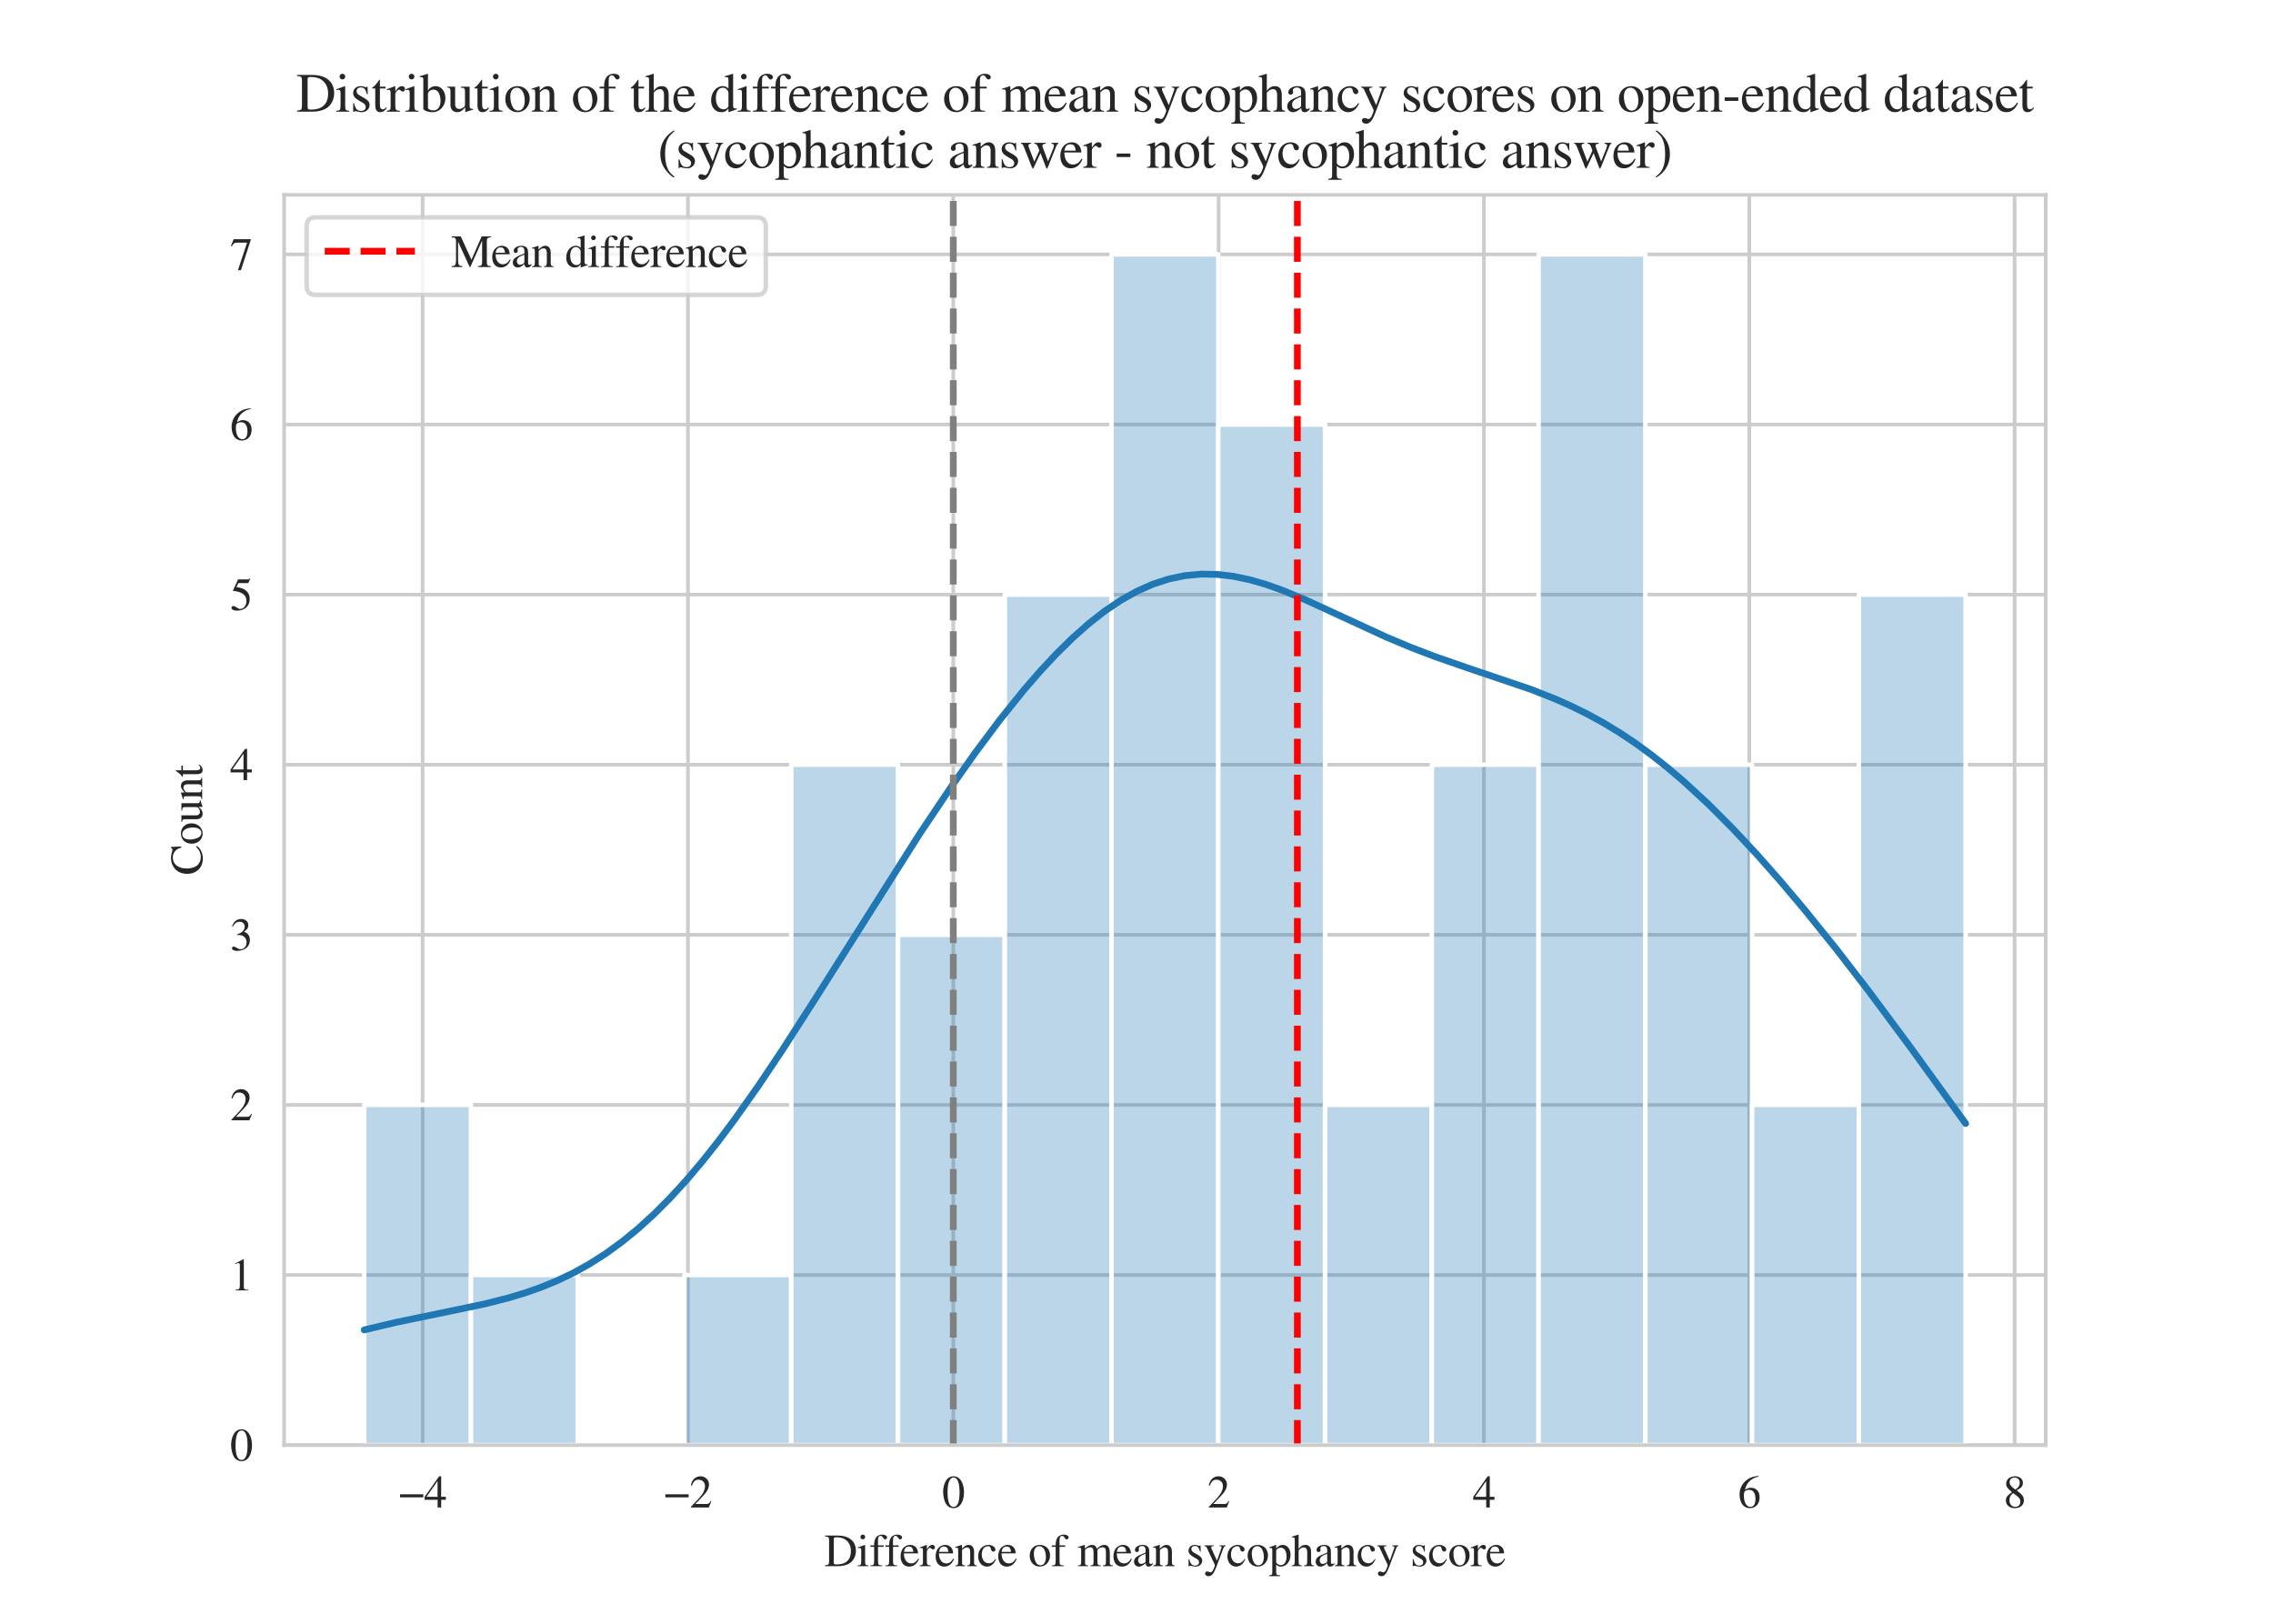 <?xml version="1.0" encoding="utf-8" standalone="no"?>
<!DOCTYPE svg PUBLIC "-//W3C//DTD SVG 1.1//EN"
  "http://www.w3.org/Graphics/SVG/1.1/DTD/svg11.dtd">
<svg xmlns:xlink="http://www.w3.org/1999/xlink" width="504pt" height="360pt" viewBox="0 0 504 360" xmlns="http://www.w3.org/2000/svg" version="1.1">
 <defs>
  <style type="text/css">*{stroke-linejoin: round; stroke-linecap: butt}</style>
 </defs>
 <g id="figure_1">
  <g id="patch_1">
   <path d="M 0 360 
L 504 360 
L 504 0 
L 0 0 
z
" style="fill: #ffffff"/>
  </g>
  <g id="axes_1">
   <g id="patch_2">
    <path d="M 63 320.4 
L 453.6 320.4 
L 453.6 43.2 
L 63 43.2 
z
" style="fill: #ffffff"/>
   </g>
   <g id="matplotlib.axis_1">
    <g id="xtick_1">
     <g id="line2d_1">
      <path d="M 93.713 320.4 
L 93.713 43.2 
" clip-path="url(#pcb926a5b19)" style="fill: none; stroke: #cccccc; stroke-width: 0.8; stroke-linecap: round"/>
     </g>
     <g id="text_1">
      <!-- −4 -->
      <g style="fill: #262626" transform="translate(88.393 334.23) scale(0.1 -0.1)">
       <defs>
        <path id="NimbusRoman-Regular-2212" d="M 3418 1408 
L 3418 1830 
L 192 1830 
L 192 1408 
L 3418 1408 
z
" transform="scale(0.016)"/>
        <path id="NimbusRoman-Regular-34" d="M 3021 1478 
L 2368 1478 
L 2368 4326 
L 2086 4326 
L 77 1478 
L 77 1069 
L 1875 1069 
L 1875 0 
L 2368 0 
L 2368 1069 
L 3021 1069 
L 3021 1478 
z
M 1869 1478 
L 333 1478 
L 1869 3674 
L 1869 1478 
z
" transform="scale(0.016)"/>
       </defs>
       <use xlink:href="#NimbusRoman-Regular-2212"/>
       <use xlink:href="#NimbusRoman-Regular-34" x="56.4"/>
      </g>
     </g>
    </g>
    <g id="xtick_2">
     <g id="line2d_2">
      <path d="M 152.545 320.4 
L 152.545 43.2 
" clip-path="url(#pcb926a5b19)" style="fill: none; stroke: #cccccc; stroke-width: 0.8; stroke-linecap: round"/>
     </g>
     <g id="text_2">
      <!-- −2 -->
      <g style="fill: #262626" transform="translate(147.225 334.23) scale(0.1 -0.1)">
       <defs>
        <path id="NimbusRoman-Regular-32" d="M 3040 877 
L 2957 909 
C 2720 538 2650 493 2349 486 
L 819 486 
L 1894 1613 
C 2464 2208 2714 2694 2714 3194 
C 2714 3834 2195 4326 1530 4326 
C 1178 4326 845 4186 608 3930 
C 403 3712 307 3507 198 3053 
L 333 3021 
C 589 3648 813 3853 1261 3853 
C 1805 3853 2163 3488 2163 2950 
C 2163 2445 1869 1856 1331 1286 
L 192 77 
L 192 0 
L 2688 0 
L 3040 877 
z
" transform="scale(0.016)"/>
       </defs>
       <use xlink:href="#NimbusRoman-Regular-2212"/>
       <use xlink:href="#NimbusRoman-Regular-32" x="56.4"/>
      </g>
     </g>
    </g>
    <g id="xtick_3">
     <g id="line2d_3">
      <path d="M 211.377 320.4 
L 211.377 43.2 
" clip-path="url(#pcb926a5b19)" style="fill: none; stroke: #cccccc; stroke-width: 0.8; stroke-linecap: round"/>
     </g>
     <g id="text_3">
      <!-- 0 -->
      <g style="fill: #262626" transform="translate(208.877 334.23) scale(0.1 -0.1)">
       <defs>
        <path id="NimbusRoman-Regular-30" d="M 1626 4326 
C 1274 4326 1005 4224 768 3994 
C 397 3635 154 2899 154 2150 
C 154 1446 365 704 666 346 
C 902 64 1229 -90 1600 -90 
C 1926 -90 2202 19 2432 243 
C 2803 595 3046 1338 3046 2112 
C 3046 3424 2464 4326 1626 4326 
z
M 1606 4160 
C 2144 4160 2432 3437 2432 2099 
C 2432 762 2150 77 1600 77 
C 1050 77 768 762 768 2093 
C 768 3456 1056 4160 1606 4160 
z
" transform="scale(0.016)"/>
       </defs>
       <use xlink:href="#NimbusRoman-Regular-30"/>
      </g>
     </g>
    </g>
    <g id="xtick_4">
     <g id="line2d_4">
      <path d="M 270.209 320.4 
L 270.209 43.2 
" clip-path="url(#pcb926a5b19)" style="fill: none; stroke: #cccccc; stroke-width: 0.8; stroke-linecap: round"/>
     </g>
     <g id="text_4">
      <!-- 2 -->
      <g style="fill: #262626" transform="translate(267.709 334.23) scale(0.1 -0.1)">
       <use xlink:href="#NimbusRoman-Regular-32"/>
      </g>
     </g>
    </g>
    <g id="xtick_5">
     <g id="line2d_5">
      <path d="M 329.041 320.4 
L 329.041 43.2 
" clip-path="url(#pcb926a5b19)" style="fill: none; stroke: #cccccc; stroke-width: 0.8; stroke-linecap: round"/>
     </g>
     <g id="text_5">
      <!-- 4 -->
      <g style="fill: #262626" transform="translate(326.541 334.23) scale(0.1 -0.1)">
       <use xlink:href="#NimbusRoman-Regular-34"/>
      </g>
     </g>
    </g>
    <g id="xtick_6">
     <g id="line2d_6">
      <path d="M 387.873 320.4 
L 387.873 43.2 
" clip-path="url(#pcb926a5b19)" style="fill: none; stroke: #cccccc; stroke-width: 0.8; stroke-linecap: round"/>
     </g>
     <g id="text_6">
      <!-- 6 -->
      <g style="fill: #262626" transform="translate(385.373 334.23) scale(0.1 -0.1)">
       <defs>
        <path id="NimbusRoman-Regular-36" d="M 2854 4378 
C 2125 4314 1754 4192 1286 3866 
C 595 3373 218 2643 218 1786 
C 218 1229 390 666 666 346 
C 909 64 1254 -90 1651 -90 
C 2445 -90 2995 518 2995 1402 
C 2995 2227 2534 2739 1786 2739 
C 1504 2739 1376 2694 973 2451 
C 1146 3418 1862 4109 2867 4275 
L 2854 4378 
z
M 1549 2445 
C 2106 2445 2419 1984 2419 1184 
C 2419 480 2170 90 1722 90 
C 1158 90 813 691 813 1683 
C 813 2010 864 2189 992 2285 
C 1126 2387 1325 2445 1549 2445 
z
" transform="scale(0.016)"/>
       </defs>
       <use xlink:href="#NimbusRoman-Regular-36"/>
      </g>
     </g>
    </g>
    <g id="xtick_7">
     <g id="line2d_7">
      <path d="M 446.705 320.4 
L 446.705 43.2 
" clip-path="url(#pcb926a5b19)" style="fill: none; stroke: #cccccc; stroke-width: 0.8; stroke-linecap: round"/>
     </g>
     <g id="text_7">
      <!-- 8 -->
      <g style="fill: #262626" transform="translate(444.205 334.23) scale(0.1 -0.1)">
       <defs>
        <path id="NimbusRoman-Regular-38" d="M 1856 2374 
C 2496 2720 2714 2982 2714 3418 
C 2714 3949 2259 4326 1613 4326 
C 915 4326 397 3898 397 3315 
C 397 2899 518 2714 1190 2125 
C 493 1594 358 1408 358 966 
C 358 339 858 -90 1587 -90 
C 2355 -90 2848 333 2848 992 
C 2848 1485 2630 1792 1856 2374 
z
M 1741 1715 
C 2208 1382 2362 1152 2362 794 
C 2362 378 2074 90 1658 90 
C 1171 90 845 461 845 1011 
C 845 1427 979 1690 1357 1997 
L 1741 1715 
z
M 1670 2490 
C 1101 2861 870 3155 870 3514 
C 870 3885 1158 4147 1562 4147 
C 1997 4147 2272 3866 2272 3424 
C 2272 3034 2106 2778 1670 2490 
z
" transform="scale(0.016)"/>
       </defs>
       <use xlink:href="#NimbusRoman-Regular-38"/>
      </g>
     </g>
    </g>
    <g id="text_8">
     <!-- Difference of mean sycophancy score -->
     <g style="fill: #262626" transform="translate(182.772 347.23) scale(0.1 -0.1)">
      <defs>
       <path id="NimbusRoman-Regular-44" d="M 102 0 
L 1920 0 
C 2662 0 3334 211 3731 570 
C 4147 947 4384 1517 4384 2138 
C 4384 2714 4198 3213 3840 3565 
C 3405 4006 2707 4237 1830 4237 
L 102 4237 
L 102 4115 
C 608 4070 659 4019 666 3539 
L 666 698 
C 659 230 582 154 102 122 
L 102 0 
z
M 1318 3750 
C 1318 3949 1382 4000 1651 4000 
C 2208 4000 2618 3898 2925 3680 
C 3424 3334 3686 2784 3686 2093 
C 3686 1338 3424 800 2906 499 
C 2579 314 2208 237 1651 237 
C 1395 237 1318 294 1318 499 
L 1318 3750 
z
" transform="scale(0.016)"/>
       <path id="NimbusRoman-Regular-69" d="M 102 0 
L 1619 0 
L 1619 96 
C 1197 128 1152 186 1146 653 
L 1146 2925 
L 1120 2944 
L 128 2592 
L 128 2496 
L 179 2502 
C 256 2515 333 2522 397 2522 
C 550 2522 608 2419 608 2138 
L 608 653 
C 595 179 538 115 102 96 
L 102 0 
z
M 819 4371 
C 646 4371 499 4224 499 4045 
C 499 3859 640 3718 819 3718 
C 1011 3718 1152 3859 1152 4045 
C 1152 4230 1005 4371 819 4371 
z
" transform="scale(0.016)"/>
       <path id="NimbusRoman-Regular-66" d="M 1978 2880 
L 1190 2880 
L 1190 3622 
C 1190 4000 1312 4192 1555 4192 
C 1696 4192 1779 4128 1894 3942 
C 1997 3776 2074 3712 2182 3712 
C 2336 3712 2451 3827 2451 3974 
C 2451 4205 2170 4371 1786 4371 
C 1382 4371 1050 4198 883 3910 
C 717 3622 666 3392 659 2880 
L 134 2880 
L 134 2675 
L 659 2675 
L 659 666 
C 646 186 582 115 128 96 
L 128 0 
L 1792 0 
L 1792 96 
C 1267 115 1197 186 1197 666 
L 1197 2675 
L 1978 2675 
L 1978 2880 
z
" transform="scale(0.016)"/>
       <path id="NimbusRoman-Regular-65" d="M 2611 1050 
C 2304 563 2029 378 1619 378 
C 1254 378 979 563 794 928 
C 678 1171 634 1376 621 1773 
L 2592 1773 
C 2541 2189 2477 2374 2317 2579 
C 2125 2810 1830 2944 1498 2944 
C 1178 2944 877 2829 634 2611 
C 333 2349 160 1894 160 1370 
C 160 486 621 -64 1357 -64 
C 1965 -64 2445 314 2714 1005 
L 2611 1050 
z
M 634 1978 
C 704 2477 922 2714 1312 2714 
C 1702 2714 1856 2534 1939 1978 
L 634 1978 
z
" transform="scale(0.016)"/>
       <path id="NimbusRoman-Regular-72" d="M 32 0 
L 1568 0 
L 1568 96 
C 1139 109 1037 198 1024 576 
L 1024 2016 
C 1024 2221 1293 2541 1472 2541 
C 1510 2541 1568 2509 1638 2445 
C 1734 2349 1811 2317 1894 2317 
C 2048 2317 2144 2426 2144 2605 
C 2144 2816 2010 2944 1792 2944 
C 1523 2944 1344 2803 1024 2342 
L 1024 2931 
L 992 2944 
C 634 2803 403 2714 45 2598 
L 45 2496 
C 134 2515 192 2522 269 2522 
C 429 2522 486 2419 486 2138 
L 486 538 
C 474 205 435 166 32 96 
L 32 0 
z
" transform="scale(0.016)"/>
       <path id="NimbusRoman-Regular-6e" d="M 115 0 
L 1472 0 
L 1472 96 
C 1152 115 1050 198 1050 429 
L 1050 2227 
C 1357 2515 1498 2592 1709 2592 
C 2022 2592 2176 2394 2176 1971 
L 2176 634 
C 2163 218 2086 115 1773 96 
L 1773 0 
L 3104 0 
L 3104 96 
C 2790 128 2720 205 2714 518 
L 2714 1984 
C 2714 2586 2432 2944 1958 2944 
C 1664 2944 1466 2835 1030 2426 
L 1030 2931 
L 986 2944 
C 653 2822 435 2752 102 2656 
L 102 2547 
C 147 2566 205 2573 275 2573 
C 454 2573 512 2477 512 2163 
L 512 576 
C 506 198 435 115 115 96 
L 115 0 
z
" transform="scale(0.016)"/>
       <path id="NimbusRoman-Regular-63" d="M 2547 998 
C 2240 550 2010 397 1645 397 
C 1056 397 653 909 653 1645 
C 653 2310 1005 2758 1523 2758 
C 1754 2758 1837 2694 1901 2451 
L 1939 2310 
C 1990 2125 2106 2016 2246 2016 
C 2413 2016 2547 2138 2547 2285 
C 2547 2643 2099 2944 1562 2944 
C 1248 2944 922 2816 659 2586 
C 339 2304 160 1869 160 1357 
C 160 531 666 -64 1376 -64 
C 1664 -64 1920 38 2150 237 
C 2323 384 2445 563 2637 941 
L 2547 998 
z
" transform="scale(0.016)"/>
       <path id="NimbusRoman-Regular-20" transform="scale(0.016)"/>
       <path id="NimbusRoman-Regular-6f" d="M 1600 2944 
C 762 2944 186 2330 186 1446 
C 186 576 781 -64 1587 -64 
C 2394 -64 3008 608 3008 1498 
C 3008 2342 2419 2944 1600 2944 
z
M 1517 2765 
C 2054 2765 2432 2150 2432 1274 
C 2432 544 2144 115 1664 115 
C 1414 115 1178 269 1043 525 
C 864 858 762 1306 762 1760 
C 762 2368 1056 2765 1517 2765 
z
" transform="scale(0.016)"/>
       <path id="NimbusRoman-Regular-6d" d="M 102 0 
L 1523 0 
L 1523 96 
C 1197 102 1094 173 1088 429 
L 1088 2234 
C 1088 2246 1139 2310 1184 2355 
C 1344 2502 1619 2611 1843 2611 
C 2125 2611 2266 2387 2266 1939 
L 2266 550 
C 2253 186 2189 115 1830 96 
L 1830 0 
L 3264 0 
L 3264 96 
C 2906 96 2816 198 2803 608 
L 2803 2221 
C 2995 2496 3200 2611 3501 2611 
C 3866 2611 3981 2438 3981 1907 
L 3981 557 
C 3968 179 3930 134 3558 96 
L 3558 0 
L 4960 0 
L 4960 96 
L 4794 109 
C 4589 141 4518 237 4518 486 
L 4518 1805 
C 4518 2560 4269 2944 3776 2944 
C 3405 2944 3078 2778 2733 2406 
C 2618 2771 2400 2944 2054 2944 
C 1766 2944 1594 2861 1062 2451 
L 1062 2931 
L 1018 2944 
C 678 2822 461 2752 122 2656 
L 122 2547 
C 198 2566 256 2573 326 2573 
C 493 2573 550 2470 550 2163 
L 550 544 
C 538 186 454 96 102 96 
L 102 0 
z
" transform="scale(0.016)"/>
       <path id="NimbusRoman-Regular-61" d="M 2829 422 
C 2720 333 2643 301 2547 301 
C 2400 301 2355 390 2355 672 
L 2355 1920 
C 2355 2253 2323 2438 2227 2592 
C 2086 2822 1811 2944 1434 2944 
C 832 2944 358 2630 358 2227 
C 358 2080 480 1952 634 1952 
C 787 1952 922 2080 922 2221 
C 922 2246 915 2278 909 2323 
C 896 2381 890 2432 890 2477 
C 890 2650 1094 2790 1350 2790 
C 1664 2790 1837 2605 1837 2259 
L 1837 1869 
C 858 1478 742 1421 467 1178 
C 326 1050 237 832 237 621 
C 237 218 518 -64 909 -64 
C 1190 -64 1453 70 1843 403 
C 1875 64 1990 -64 2253 -64 
C 2470 -64 2605 13 2829 256 
L 2829 422 
z
M 1837 787 
C 1837 595 1805 525 1670 448 
C 1510 358 1338 307 1203 307 
C 979 307 800 525 800 800 
L 800 826 
C 806 1210 1088 1453 1837 1715 
L 1837 787 
z
" transform="scale(0.016)"/>
       <path id="NimbusRoman-Regular-73" d="M 2016 2010 
L 1990 2886 
L 1920 2886 
C 1888 2835 1856 2816 1818 2816 
C 1779 2816 1715 2829 1645 2861 
C 1498 2912 1350 2944 1197 2944 
C 691 2944 326 2611 326 2150 
C 326 1792 531 1536 1075 1229 
L 1446 1018 
C 1670 890 1779 736 1779 538 
C 1779 256 1574 77 1248 77 
C 806 77 582 320 435 973 
L 333 973 
L 333 -26 
L 416 -26 
C 461 38 486 51 563 51 
C 634 51 710 38 858 0 
C 1030 -38 1197 -64 1325 -64 
C 1824 -64 2227 307 2227 755 
C 2227 1075 2074 1286 1690 1517 
L 998 1926 
C 819 2035 723 2189 723 2362 
C 723 2624 922 2797 1216 2797 
C 1581 2797 1773 2586 1920 2010 
L 2016 2010 
z
" transform="scale(0.016)"/>
       <path id="NimbusRoman-Regular-79" d="M 3040 2880 
L 2176 2880 
L 2176 2784 
C 2381 2784 2483 2726 2483 2624 
C 2483 2598 2477 2560 2458 2515 
L 1837 749 
L 1101 2368 
C 1062 2458 1037 2547 1037 2611 
C 1037 2726 1133 2771 1408 2784 
L 1408 2880 
L 90 2880 
L 90 2790 
C 256 2765 365 2694 416 2586 
L 1146 1011 
C 1222 838 1229 832 1261 768 
C 1440 448 1542 211 1542 115 
C 1542 13 1395 -378 1286 -576 
C 1190 -736 1056 -858 966 -858 
C 928 -858 870 -845 800 -813 
C 685 -768 570 -742 467 -742 
C 314 -742 192 -864 192 -1024 
C 192 -1235 390 -1395 666 -1395 
C 1101 -1395 1395 -1043 1747 -115 
L 2733 2496 
C 2816 2701 2886 2765 3040 2784 
L 3040 2880 
z
" transform="scale(0.016)"/>
       <path id="NimbusRoman-Regular-70" d="M 32 -1389 
L 1581 -1389 
L 1581 -1274 
C 1101 -1267 1024 -1203 1018 -794 
L 1018 211 
C 1248 0 1395 -64 1664 -64 
C 2426 -64 3008 653 3008 1581 
C 3008 2374 2560 2944 1939 2944 
C 1581 2944 1299 2790 1018 2438 
L 1018 2931 
L 979 2944 
C 634 2810 410 2726 58 2618 
L 58 2515 
C 115 2522 154 2522 218 2522 
C 435 2522 480 2458 480 2157 
L 480 -838 
C 480 -1178 410 -1242 32 -1280 
L 32 -1389 
z
M 1018 2138 
C 1018 2330 1376 2560 1670 2560 
C 2144 2560 2458 2074 2458 1325 
C 2458 621 2144 141 1683 141 
C 1382 141 1018 371 1018 563 
L 1018 2138 
z
" transform="scale(0.016)"/>
       <path id="NimbusRoman-Regular-68" d="M 3117 96 
C 2771 154 2739 198 2733 653 
L 2733 1926 
C 2733 2598 2470 2944 1946 2944 
C 1568 2944 1299 2790 1005 2406 
L 1005 4352 
L 973 4371 
C 749 4294 589 4243 237 4141 
L 64 4090 
L 64 3987 
C 90 3994 102 3994 141 3994 
C 416 3994 467 3942 467 3667 
L 467 653 
C 454 192 422 141 58 96 
L 58 0 
L 1440 0 
L 1440 96 
C 1069 128 1018 198 1005 653 
L 1005 2195 
C 1274 2490 1466 2598 1722 2598 
C 2035 2598 2195 2368 2195 1920 
L 2195 653 
C 2182 198 2125 128 1760 96 
L 1760 0 
L 3117 0 
L 3117 96 
z
" transform="scale(0.016)"/>
      </defs>
      <use xlink:href="#NimbusRoman-Regular-44"/>
      <use xlink:href="#NimbusRoman-Regular-69" x="72.2"/>
      <use xlink:href="#NimbusRoman-Regular-66" x="100"/>
      <use xlink:href="#NimbusRoman-Regular-66" x="133.3"/>
      <use xlink:href="#NimbusRoman-Regular-65" x="166.6"/>
      <use xlink:href="#NimbusRoman-Regular-72" x="211"/>
      <use xlink:href="#NimbusRoman-Regular-65" x="244.3"/>
      <use xlink:href="#NimbusRoman-Regular-6e" x="288.7"/>
      <use xlink:href="#NimbusRoman-Regular-63" x="338.7"/>
      <use xlink:href="#NimbusRoman-Regular-65" x="383.1"/>
      <use xlink:href="#NimbusRoman-Regular-20" x="427.5"/>
      <use xlink:href="#NimbusRoman-Regular-6f" x="452.5"/>
      <use xlink:href="#NimbusRoman-Regular-66" x="502.5"/>
      <use xlink:href="#NimbusRoman-Regular-20" x="535.8"/>
      <use xlink:href="#NimbusRoman-Regular-6d" x="560.8"/>
      <use xlink:href="#NimbusRoman-Regular-65" x="638.6"/>
      <use xlink:href="#NimbusRoman-Regular-61" x="683"/>
      <use xlink:href="#NimbusRoman-Regular-6e" x="727.4"/>
      <use xlink:href="#NimbusRoman-Regular-20" x="777.4"/>
      <use xlink:href="#NimbusRoman-Regular-73" x="802.4"/>
      <use xlink:href="#NimbusRoman-Regular-79" x="841.3"/>
      <use xlink:href="#NimbusRoman-Regular-63" x="891.3"/>
      <use xlink:href="#NimbusRoman-Regular-6f" x="935.7"/>
      <use xlink:href="#NimbusRoman-Regular-70" x="985.7"/>
      <use xlink:href="#NimbusRoman-Regular-68" x="1035.7"/>
      <use xlink:href="#NimbusRoman-Regular-61" x="1085.7"/>
      <use xlink:href="#NimbusRoman-Regular-6e" x="1130.1"/>
      <use xlink:href="#NimbusRoman-Regular-63" x="1180.1"/>
      <use xlink:href="#NimbusRoman-Regular-79" x="1224.5"/>
      <use xlink:href="#NimbusRoman-Regular-20" x="1274.5"/>
      <use xlink:href="#NimbusRoman-Regular-73" x="1299.5"/>
      <use xlink:href="#NimbusRoman-Regular-63" x="1338.4"/>
      <use xlink:href="#NimbusRoman-Regular-6f" x="1382.8"/>
      <use xlink:href="#NimbusRoman-Regular-72" x="1432.8"/>
      <use xlink:href="#NimbusRoman-Regular-65" x="1466.1"/>
     </g>
    </g>
   </g>
   <g id="matplotlib.axis_2">
    <g id="ytick_1">
     <g id="line2d_8">
      <path d="M 63 320.4 
L 453.6 320.4 
" clip-path="url(#pcb926a5b19)" style="fill: none; stroke: #cccccc; stroke-width: 0.8; stroke-linecap: round"/>
     </g>
     <g id="text_9">
      <!-- 0 -->
      <g style="fill: #262626" transform="translate(51 323.815) scale(0.1 -0.1)">
       <use xlink:href="#NimbusRoman-Regular-30"/>
      </g>
     </g>
    </g>
    <g id="ytick_2">
     <g id="line2d_9">
      <path d="M 63 282.686 
L 453.6 282.686 
" clip-path="url(#pcb926a5b19)" style="fill: none; stroke: #cccccc; stroke-width: 0.8; stroke-linecap: round"/>
     </g>
     <g id="text_10">
      <!-- 1 -->
      <g style="fill: #262626" transform="translate(51 286.101) scale(0.1 -0.1)">
       <defs>
        <path id="NimbusRoman-Regular-31" d="M 755 0 
L 2522 0 
L 2522 96 
C 2029 96 1920 166 1914 474 
L 1914 4314 
L 1862 4326 
L 710 3744 
L 710 3654 
C 960 3750 1114 3795 1171 3795 
C 1306 3795 1363 3699 1363 3494 
L 1363 595 
C 1350 192 1242 102 755 96 
L 755 0 
z
" transform="scale(0.016)"/>
       </defs>
       <use xlink:href="#NimbusRoman-Regular-31"/>
      </g>
     </g>
    </g>
    <g id="ytick_3">
     <g id="line2d_10">
      <path d="M 63 244.971 
L 453.6 244.971 
" clip-path="url(#pcb926a5b19)" style="fill: none; stroke: #cccccc; stroke-width: 0.8; stroke-linecap: round"/>
     </g>
     <g id="text_11">
      <!-- 2 -->
      <g style="fill: #262626" transform="translate(51 248.386) scale(0.1 -0.1)">
       <use xlink:href="#NimbusRoman-Regular-32"/>
      </g>
     </g>
    </g>
    <g id="ytick_4">
     <g id="line2d_11">
      <path d="M 63 207.257 
L 453.6 207.257 
" clip-path="url(#pcb926a5b19)" style="fill: none; stroke: #cccccc; stroke-width: 0.8; stroke-linecap: round"/>
     </g>
     <g id="text_12">
      <!-- 3 -->
      <g style="fill: #262626" transform="translate(51 210.672) scale(0.1 -0.1)">
       <defs>
        <path id="NimbusRoman-Regular-33" d="M 979 2112 
C 1357 2112 1504 2099 1651 2042 
C 2054 1894 2298 1536 2298 1094 
C 2298 550 1939 141 1466 141 
C 1286 141 1158 186 922 339 
C 736 454 627 499 518 499 
C 371 499 275 410 275 275 
C 275 51 550 -90 998 -90 
C 1485 -90 1990 77 2298 339 
C 2598 602 2758 973 2758 1402 
C 2758 1734 2656 2029 2477 2227 
C 2342 2368 2221 2445 1946 2566 
C 2381 2867 2541 3104 2541 3450 
C 2541 3974 2138 4326 1542 4326 
C 1222 4326 941 4218 710 4013 
C 518 3834 422 3674 288 3290 
L 384 3264 
C 640 3738 928 3942 1331 3942 
C 1754 3942 2035 3667 2035 3258 
C 2035 3027 1939 2803 1779 2637 
C 1587 2445 1408 2349 973 2195 
L 979 2112 
z
" transform="scale(0.016)"/>
       </defs>
       <use xlink:href="#NimbusRoman-Regular-33"/>
      </g>
     </g>
    </g>
    <g id="ytick_5">
     <g id="line2d_12">
      <path d="M 63 169.543 
L 453.6 169.543 
" clip-path="url(#pcb926a5b19)" style="fill: none; stroke: #cccccc; stroke-width: 0.8; stroke-linecap: round"/>
     </g>
     <g id="text_13">
      <!-- 4 -->
      <g style="fill: #262626" transform="translate(51 172.958) scale(0.1 -0.1)">
       <use xlink:href="#NimbusRoman-Regular-34"/>
      </g>
     </g>
    </g>
    <g id="ytick_6">
     <g id="line2d_13">
      <path d="M 63 131.829 
L 453.6 131.829 
" clip-path="url(#pcb926a5b19)" style="fill: none; stroke: #cccccc; stroke-width: 0.8; stroke-linecap: round"/>
     </g>
     <g id="text_14">
      <!-- 5 -->
      <g style="fill: #262626" transform="translate(51 135.243) scale(0.1 -0.1)">
       <defs>
        <path id="NimbusRoman-Regular-35" d="M 1158 3731 
L 2413 3731 
C 2522 3731 2541 3738 2560 3789 
L 2803 4358 
L 2746 4403 
C 2650 4275 2592 4237 2451 4237 
L 1114 4237 
L 416 2720 
C 410 2707 410 2701 410 2688 
C 410 2650 435 2637 486 2637 
C 691 2637 941 2592 1210 2509 
C 1946 2272 2278 1882 2278 1242 
C 2278 627 1894 147 1389 147 
C 1261 147 1158 192 966 333 
C 762 486 621 544 474 544 
C 294 544 205 467 205 307 
C 205 64 499 -90 986 -90 
C 1517 -90 1978 83 2304 410 
C 2592 698 2726 1062 2726 1549 
C 2726 2010 2605 2304 2291 2624 
C 2010 2906 1645 3053 890 3187 
L 1158 3731 
z
" transform="scale(0.016)"/>
       </defs>
       <use xlink:href="#NimbusRoman-Regular-35"/>
      </g>
     </g>
    </g>
    <g id="ytick_7">
     <g id="line2d_14">
      <path d="M 63 94.114 
L 453.6 94.114 
" clip-path="url(#pcb926a5b19)" style="fill: none; stroke: #cccccc; stroke-width: 0.8; stroke-linecap: round"/>
     </g>
     <g id="text_15">
      <!-- 6 -->
      <g style="fill: #262626" transform="translate(51 97.529) scale(0.1 -0.1)">
       <use xlink:href="#NimbusRoman-Regular-36"/>
      </g>
     </g>
    </g>
    <g id="ytick_8">
     <g id="line2d_15">
      <path d="M 63 56.4 
L 453.6 56.4 
" clip-path="url(#pcb926a5b19)" style="fill: none; stroke: #cccccc; stroke-width: 0.8; stroke-linecap: round"/>
     </g>
     <g id="text_16">
      <!-- 7 -->
      <g style="fill: #262626" transform="translate(51 59.815) scale(0.1 -0.1)">
       <defs>
        <path id="NimbusRoman-Regular-37" d="M 2874 4237 
L 506 4237 
L 128 3296 
L 237 3245 
C 499 3674 621 3757 979 3763 
L 2368 3763 
L 1101 -51 
L 1517 -51 
L 2874 4134 
L 2874 4237 
z
" transform="scale(0.016)"/>
       </defs>
       <use xlink:href="#NimbusRoman-Regular-37"/>
      </g>
     </g>
    </g>
    <g id="text_17">
     <!-- Count -->
     <g style="fill: #262626" transform="translate(44.83 194.025) rotate(-90) scale(0.1 -0.1)">
      <defs>
       <path id="NimbusRoman-Regular-43" d="M 3968 2886 
L 3910 4326 
L 3776 4326 
C 3738 4192 3635 4115 3507 4115 
C 3450 4115 3354 4134 3258 4166 
C 2944 4275 2624 4326 2323 4326 
C 1798 4326 1267 4128 870 3776 
C 422 3379 179 2790 179 2086 
C 179 781 1030 -90 2304 -90 
C 3027 -90 3667 205 4051 723 
L 3936 838 
C 3469 384 3040 192 2509 192 
C 2106 192 1747 320 1472 563 
C 1120 877 922 1453 922 2170 
C 922 3328 1517 4070 2445 4070 
C 2810 4070 3142 3936 3398 3686 
C 3603 3482 3699 3302 3821 2886 
L 3968 2886 
z
" transform="scale(0.016)"/>
       <path id="NimbusRoman-Regular-75" d="M 3066 320 
L 3034 320 
C 2720 333 2675 384 2669 685 
L 2669 2880 
L 1658 2880 
L 1658 2771 
C 2054 2752 2131 2688 2131 2368 
L 2131 864 
C 2131 685 2099 595 2010 525 
C 1837 384 1638 307 1446 307 
C 1197 307 992 525 992 794 
L 992 2880 
L 58 2880 
L 58 2790 
C 358 2778 448 2688 454 2381 
L 454 768 
C 454 262 762 -64 1229 -64 
C 1466 -64 1715 38 1888 211 
L 2163 486 
L 2163 -45 
L 2189 -58 
C 2509 70 2739 141 3066 230 
L 3066 320 
z
" transform="scale(0.016)"/>
       <path id="NimbusRoman-Regular-74" d="M 1632 2880 
L 986 2880 
L 986 3622 
C 986 3686 973 3706 941 3706 
C 570 3168 378 2950 192 2842 
C 122 2797 83 2758 83 2720 
C 83 2701 90 2688 109 2675 
L 448 2675 
L 448 749 
C 448 211 640 -64 1018 -64 
C 1331 -64 1574 90 1786 422 
L 1702 493 
C 1562 326 1459 269 1318 269 
C 1082 269 986 442 986 845 
L 986 2675 
L 1632 2675 
L 1632 2880 
z
" transform="scale(0.016)"/>
      </defs>
      <use xlink:href="#NimbusRoman-Regular-43"/>
      <use xlink:href="#NimbusRoman-Regular-6f" x="66.7"/>
      <use xlink:href="#NimbusRoman-Regular-75" x="116.7"/>
      <use xlink:href="#NimbusRoman-Regular-6e" x="166.7"/>
      <use xlink:href="#NimbusRoman-Regular-74" x="216.7"/>
     </g>
    </g>
   </g>
   <g id="patch_3">
    <path d="M 80.755 320.4 
L 104.427 320.4 
L 104.427 244.971 
L 80.755 244.971 
z
" clip-path="url(#pcb926a5b19)" style="fill: #1f77b4; fill-opacity: 0.3; stroke: #ffffff; stroke-linejoin: miter"/>
   </g>
   <g id="patch_4">
    <path d="M 104.427 320.4 
L 128.1 320.4 
L 128.1 282.686 
L 104.427 282.686 
z
" clip-path="url(#pcb926a5b19)" style="fill: #1f77b4; fill-opacity: 0.3; stroke: #ffffff; stroke-linejoin: miter"/>
   </g>
   <g id="patch_5">
    <path d="M 128.1 320.4 
L 151.773 320.4 
L 151.773 320.4 
L 128.1 320.4 
z
" clip-path="url(#pcb926a5b19)" style="fill: #1f77b4; fill-opacity: 0.3; stroke: #ffffff; stroke-linejoin: miter"/>
   </g>
   <g id="patch_6">
    <path d="M 151.773 320.4 
L 175.445 320.4 
L 175.445 282.686 
L 151.773 282.686 
z
" clip-path="url(#pcb926a5b19)" style="fill: #1f77b4; fill-opacity: 0.3; stroke: #ffffff; stroke-linejoin: miter"/>
   </g>
   <g id="patch_7">
    <path d="M 175.445 320.4 
L 199.118 320.4 
L 199.118 169.543 
L 175.445 169.543 
z
" clip-path="url(#pcb926a5b19)" style="fill: #1f77b4; fill-opacity: 0.3; stroke: #ffffff; stroke-linejoin: miter"/>
   </g>
   <g id="patch_8">
    <path d="M 199.118 320.4 
L 222.791 320.4 
L 222.791 207.257 
L 199.118 207.257 
z
" clip-path="url(#pcb926a5b19)" style="fill: #1f77b4; fill-opacity: 0.3; stroke: #ffffff; stroke-linejoin: miter"/>
   </g>
   <g id="patch_9">
    <path d="M 222.791 320.4 
L 246.464 320.4 
L 246.464 131.829 
L 222.791 131.829 
z
" clip-path="url(#pcb926a5b19)" style="fill: #1f77b4; fill-opacity: 0.3; stroke: #ffffff; stroke-linejoin: miter"/>
   </g>
   <g id="patch_10">
    <path d="M 246.464 320.4 
L 270.136 320.4 
L 270.136 56.4 
L 246.464 56.4 
z
" clip-path="url(#pcb926a5b19)" style="fill: #1f77b4; fill-opacity: 0.3; stroke: #ffffff; stroke-linejoin: miter"/>
   </g>
   <g id="patch_11">
    <path d="M 270.136 320.4 
L 293.809 320.4 
L 293.809 94.114 
L 270.136 94.114 
z
" clip-path="url(#pcb926a5b19)" style="fill: #1f77b4; fill-opacity: 0.3; stroke: #ffffff; stroke-linejoin: miter"/>
   </g>
   <g id="patch_12">
    <path d="M 293.809 320.4 
L 317.482 320.4 
L 317.482 244.971 
L 293.809 244.971 
z
" clip-path="url(#pcb926a5b19)" style="fill: #1f77b4; fill-opacity: 0.3; stroke: #ffffff; stroke-linejoin: miter"/>
   </g>
   <g id="patch_13">
    <path d="M 317.482 320.4 
L 341.155 320.4 
L 341.155 169.543 
L 317.482 169.543 
z
" clip-path="url(#pcb926a5b19)" style="fill: #1f77b4; fill-opacity: 0.3; stroke: #ffffff; stroke-linejoin: miter"/>
   </g>
   <g id="patch_14">
    <path d="M 341.155 320.4 
L 364.827 320.4 
L 364.827 56.4 
L 341.155 56.4 
z
" clip-path="url(#pcb926a5b19)" style="fill: #1f77b4; fill-opacity: 0.3; stroke: #ffffff; stroke-linejoin: miter"/>
   </g>
   <g id="patch_15">
    <path d="M 364.827 320.4 
L 388.5 320.4 
L 388.5 169.543 
L 364.827 169.543 
z
" clip-path="url(#pcb926a5b19)" style="fill: #1f77b4; fill-opacity: 0.3; stroke: #ffffff; stroke-linejoin: miter"/>
   </g>
   <g id="patch_16">
    <path d="M 388.5 320.4 
L 412.173 320.4 
L 412.173 244.971 
L 388.5 244.971 
z
" clip-path="url(#pcb926a5b19)" style="fill: #1f77b4; fill-opacity: 0.3; stroke: #ffffff; stroke-linejoin: miter"/>
   </g>
   <g id="patch_17">
    <path d="M 412.173 320.4 
L 435.845 320.4 
L 435.845 131.829 
L 412.173 131.829 
z
" clip-path="url(#pcb926a5b19)" style="fill: #1f77b4; fill-opacity: 0.3; stroke: #ffffff; stroke-linejoin: miter"/>
   </g>
   <g id="line2d_16">
    <path d="M 80.755 294.858 
L 87.892 293.161 
L 96.814 291.32 
L 107.52 289.083 
L 112.873 287.72 
L 116.442 286.641 
L 120.011 285.385 
L 123.58 283.918 
L 127.148 282.208 
L 130.717 280.228 
L 134.286 277.953 
L 137.855 275.366 
L 141.423 272.454 
L 144.992 269.21 
L 148.561 265.636 
L 152.13 261.739 
L 155.698 257.532 
L 159.267 253.036 
L 162.836 248.274 
L 168.189 240.698 
L 173.542 232.701 
L 180.68 221.587 
L 203.877 184.935 
L 211.014 174.306 
L 216.367 166.732 
L 221.72 159.58 
L 227.073 152.93 
L 230.642 148.818 
L 234.211 144.994 
L 237.78 141.485 
L 241.348 138.318 
L 244.917 135.519 
L 248.486 133.108 
L 252.055 131.105 
L 255.623 129.52 
L 259.192 128.359 
L 262.761 127.62 
L 266.33 127.29 
L 269.898 127.35 
L 273.467 127.77 
L 277.036 128.515 
L 280.605 129.541 
L 284.173 130.801 
L 289.527 133.014 
L 296.664 136.301 
L 307.37 141.234 
L 312.723 143.483 
L 318.077 145.536 
L 325.214 148.019 
L 339.489 152.853 
L 344.842 154.963 
L 348.411 156.549 
L 351.98 158.31 
L 355.549 160.266 
L 359.117 162.433 
L 362.686 164.819 
L 366.255 167.426 
L 369.824 170.254 
L 373.392 173.295 
L 378.745 178.234 
L 384.099 183.59 
L 389.452 189.317 
L 394.805 195.373 
L 400.158 201.72 
L 407.295 210.581 
L 414.433 219.837 
L 423.355 231.846 
L 435.845 249.096 
L 435.845 249.096 
" clip-path="url(#pcb926a5b19)" style="fill: none; stroke: #1f77b4; stroke-width: 1.5; stroke-linecap: round"/>
   </g>
   <g id="line2d_17">
    <path d="M 287.67 320.4 
L 287.67 43.2 
" clip-path="url(#pcb926a5b19)" style="fill: none; stroke-dasharray: 5.55,2.4; stroke-dashoffset: 0; stroke: #ff0000; stroke-width: 1.5"/>
   </g>
   <g id="line2d_18">
    <path d="M 211.377 320.4 
L 211.377 43.2 
" clip-path="url(#pcb926a5b19)" style="fill: none; stroke-dasharray: 5.55,2.4; stroke-dashoffset: 0; stroke: #808080; stroke-width: 1.5"/>
   </g>
   <g id="patch_18">
    <path d="M 63 320.4 
L 63 43.2 
" style="fill: none; stroke: #cccccc; stroke-width: 0.8; stroke-linejoin: miter; stroke-linecap: square"/>
   </g>
   <g id="patch_19">
    <path d="M 453.6 320.4 
L 453.6 43.2 
" style="fill: none; stroke: #cccccc; stroke-width: 0.8; stroke-linejoin: miter; stroke-linecap: square"/>
   </g>
   <g id="patch_20">
    <path d="M 63 320.4 
L 453.6 320.4 
" style="fill: none; stroke: #cccccc; stroke-width: 0.8; stroke-linejoin: miter; stroke-linecap: square"/>
   </g>
   <g id="patch_21">
    <path d="M 63 43.2 
L 453.6 43.2 
" style="fill: none; stroke: #cccccc; stroke-width: 0.8; stroke-linejoin: miter; stroke-linecap: square"/>
   </g>
   <g id="text_18">
    <!-- Distribution of the difference of mean sycophancy scores on open-ended dataset -->
    <g style="fill: #262626" transform="translate(65.677 24.75) scale(0.12 -0.12)">
     <defs>
      <path id="NimbusRoman-Regular-62" d="M 979 4358 
L 947 4371 
C 685 4282 512 4224 205 4141 
L 19 4090 
L 19 3987 
C 58 3994 77 3994 128 3994 
C 384 3994 442 3936 442 3667 
L 442 346 
C 442 147 979 -64 1498 -64 
C 2342 -64 2995 640 2995 1555 
C 2995 2349 2509 2944 1869 2944 
C 1478 2944 1107 2720 979 2400 
L 979 4358 
z
M 979 2061 
C 979 2310 1280 2541 1613 2541 
C 1792 2541 1952 2477 2086 2355 
C 2291 2157 2432 1722 2432 1261 
C 2432 550 2125 141 1600 141 
C 1267 141 979 282 979 448 
L 979 2061 
z
" transform="scale(0.016)"/>
      <path id="NimbusRoman-Regular-64" d="M 3142 371 
C 3059 365 3021 365 2995 365 
C 2771 365 2714 435 2714 730 
L 2714 4358 
L 2682 4371 
C 2381 4269 2163 4198 1741 4090 
L 1741 3987 
C 1792 3994 1824 3994 1882 3994 
C 2118 3994 2176 3930 2176 3667 
L 2176 2669 
C 1933 2874 1760 2944 1504 2944 
C 768 2944 173 2221 173 1312 
C 173 493 646 -64 1357 -64 
C 1715 -64 1958 64 2176 365 
L 2176 -45 
L 2202 -64 
L 3142 269 
L 3142 371 
z
M 2176 653 
C 2176 608 2131 531 2067 461 
C 1958 333 1792 269 1606 269 
C 1069 269 723 781 723 1574 
C 723 2291 1037 2765 1523 2765 
C 1869 2765 2176 2464 2176 2125 
L 2176 653 
z
" transform="scale(0.016)"/>
      <path id="NimbusRoman-Regular-2d" d="M 250 1645 
L 250 1242 
L 1824 1242 
L 1824 1645 
L 250 1645 
z
" transform="scale(0.016)"/>
     </defs>
     <use xlink:href="#NimbusRoman-Regular-44"/>
     <use xlink:href="#NimbusRoman-Regular-69" x="72.2"/>
     <use xlink:href="#NimbusRoman-Regular-73" x="100"/>
     <use xlink:href="#NimbusRoman-Regular-74" x="138.9"/>
     <use xlink:href="#NimbusRoman-Regular-72" x="166.7"/>
     <use xlink:href="#NimbusRoman-Regular-69" x="200"/>
     <use xlink:href="#NimbusRoman-Regular-62" x="227.8"/>
     <use xlink:href="#NimbusRoman-Regular-75" x="277.8"/>
     <use xlink:href="#NimbusRoman-Regular-74" x="327.8"/>
     <use xlink:href="#NimbusRoman-Regular-69" x="355.6"/>
     <use xlink:href="#NimbusRoman-Regular-6f" x="383.4"/>
     <use xlink:href="#NimbusRoman-Regular-6e" x="433.4"/>
     <use xlink:href="#NimbusRoman-Regular-20" x="483.4"/>
     <use xlink:href="#NimbusRoman-Regular-6f" x="508.4"/>
     <use xlink:href="#NimbusRoman-Regular-66" x="558.4"/>
     <use xlink:href="#NimbusRoman-Regular-20" x="591.7"/>
     <use xlink:href="#NimbusRoman-Regular-74" x="616.7"/>
     <use xlink:href="#NimbusRoman-Regular-68" x="644.5"/>
     <use xlink:href="#NimbusRoman-Regular-65" x="694.5"/>
     <use xlink:href="#NimbusRoman-Regular-20" x="738.9"/>
     <use xlink:href="#NimbusRoman-Regular-64" x="763.9"/>
     <use xlink:href="#NimbusRoman-Regular-69" x="813.9"/>
     <use xlink:href="#NimbusRoman-Regular-66" x="841.7"/>
     <use xlink:href="#NimbusRoman-Regular-66" x="875"/>
     <use xlink:href="#NimbusRoman-Regular-65" x="908.3"/>
     <use xlink:href="#NimbusRoman-Regular-72" x="952.7"/>
     <use xlink:href="#NimbusRoman-Regular-65" x="986"/>
     <use xlink:href="#NimbusRoman-Regular-6e" x="1030.4"/>
     <use xlink:href="#NimbusRoman-Regular-63" x="1080.4"/>
     <use xlink:href="#NimbusRoman-Regular-65" x="1124.8"/>
     <use xlink:href="#NimbusRoman-Regular-20" x="1169.2"/>
     <use xlink:href="#NimbusRoman-Regular-6f" x="1194.2"/>
     <use xlink:href="#NimbusRoman-Regular-66" x="1244.2"/>
     <use xlink:href="#NimbusRoman-Regular-20" x="1277.5"/>
     <use xlink:href="#NimbusRoman-Regular-6d" x="1302.5"/>
     <use xlink:href="#NimbusRoman-Regular-65" x="1380.3"/>
     <use xlink:href="#NimbusRoman-Regular-61" x="1424.7"/>
     <use xlink:href="#NimbusRoman-Regular-6e" x="1469.1"/>
     <use xlink:href="#NimbusRoman-Regular-20" x="1519.1"/>
     <use xlink:href="#NimbusRoman-Regular-73" x="1544.1"/>
     <use xlink:href="#NimbusRoman-Regular-79" x="1583"/>
     <use xlink:href="#NimbusRoman-Regular-63" x="1632.999"/>
     <use xlink:href="#NimbusRoman-Regular-6f" x="1677.399"/>
     <use xlink:href="#NimbusRoman-Regular-70" x="1727.399"/>
     <use xlink:href="#NimbusRoman-Regular-68" x="1777.399"/>
     <use xlink:href="#NimbusRoman-Regular-61" x="1827.399"/>
     <use xlink:href="#NimbusRoman-Regular-6e" x="1871.799"/>
     <use xlink:href="#NimbusRoman-Regular-63" x="1921.799"/>
     <use xlink:href="#NimbusRoman-Regular-79" x="1966.199"/>
     <use xlink:href="#NimbusRoman-Regular-20" x="2016.199"/>
     <use xlink:href="#NimbusRoman-Regular-73" x="2041.199"/>
     <use xlink:href="#NimbusRoman-Regular-63" x="2080.099"/>
     <use xlink:href="#NimbusRoman-Regular-6f" x="2124.499"/>
     <use xlink:href="#NimbusRoman-Regular-72" x="2174.499"/>
     <use xlink:href="#NimbusRoman-Regular-65" x="2207.799"/>
     <use xlink:href="#NimbusRoman-Regular-73" x="2252.199"/>
     <use xlink:href="#NimbusRoman-Regular-20" x="2291.099"/>
     <use xlink:href="#NimbusRoman-Regular-6f" x="2316.099"/>
     <use xlink:href="#NimbusRoman-Regular-6e" x="2366.099"/>
     <use xlink:href="#NimbusRoman-Regular-20" x="2416.099"/>
     <use xlink:href="#NimbusRoman-Regular-6f" x="2441.099"/>
     <use xlink:href="#NimbusRoman-Regular-70" x="2491.099"/>
     <use xlink:href="#NimbusRoman-Regular-65" x="2541.099"/>
     <use xlink:href="#NimbusRoman-Regular-6e" x="2585.499"/>
     <use xlink:href="#NimbusRoman-Regular-2d" x="2635.499"/>
     <use xlink:href="#NimbusRoman-Regular-65" x="2668.799"/>
     <use xlink:href="#NimbusRoman-Regular-6e" x="2713.199"/>
     <use xlink:href="#NimbusRoman-Regular-64" x="2763.199"/>
     <use xlink:href="#NimbusRoman-Regular-65" x="2813.199"/>
     <use xlink:href="#NimbusRoman-Regular-64" x="2857.599"/>
     <use xlink:href="#NimbusRoman-Regular-20" x="2907.599"/>
     <use xlink:href="#NimbusRoman-Regular-64" x="2932.599"/>
     <use xlink:href="#NimbusRoman-Regular-61" x="2982.599"/>
     <use xlink:href="#NimbusRoman-Regular-74" x="3026.999"/>
     <use xlink:href="#NimbusRoman-Regular-61" x="3054.799"/>
     <use xlink:href="#NimbusRoman-Regular-73" x="3099.199"/>
     <use xlink:href="#NimbusRoman-Regular-65" x="3138.099"/>
     <use xlink:href="#NimbusRoman-Regular-74" x="3182.499"/>
    </g>
    <!-- (sycophantic answer - not sycophantic answer) -->
    <g style="fill: #262626" transform="translate(145.826 37.2) scale(0.12 -0.12)">
     <defs>
      <path id="NimbusRoman-Regular-28" d="M 1888 4326 
C 1414 4013 1222 3853 986 3558 
C 531 3002 307 2362 307 1613 
C 307 794 544 173 1107 -480 
C 1370 -787 1536 -928 1869 -1133 
L 1946 -1030 
C 1434 -627 1254 -397 1082 77 
C 928 506 858 986 858 1632 
C 858 2304 941 2835 1114 3226 
C 1293 3622 1485 3853 1946 4224 
L 1888 4326 
z
" transform="scale(0.016)"/>
      <path id="NimbusRoman-Regular-77" d="M 3654 2880 
L 3654 2784 
C 3872 2739 3936 2694 3936 2586 
C 3936 2490 3898 2336 3827 2163 
L 3251 742 
L 2714 2176 
C 2605 2470 2605 2470 2605 2554 
C 2605 2694 2675 2739 2976 2784 
L 2976 2880 
L 1677 2880 
L 1677 2784 
C 1914 2758 1990 2682 2118 2342 
C 2150 2253 2208 2093 2246 1984 
L 1664 710 
L 1030 2381 
C 1005 2445 992 2509 992 2573 
C 992 2707 1062 2758 1286 2784 
L 1286 2880 
L 134 2880 
L 134 2784 
C 282 2771 333 2707 474 2381 
L 1338 192 
C 1414 -6 1466 -90 1504 -90 
C 1536 -90 1587 -13 1664 160 
L 2381 1696 
L 2963 186 
C 3059 -58 3072 -90 3117 -90 
C 3162 -90 3194 -32 3296 224 
L 4179 2438 
C 4294 2707 4314 2739 4442 2784 
L 4442 2880 
L 3654 2880 
z
" transform="scale(0.016)"/>
      <path id="NimbusRoman-Regular-29" d="M 243 -1133 
C 717 -819 909 -659 1146 -365 
C 1600 192 1824 832 1824 1581 
C 1824 2400 1587 3021 1024 3674 
C 762 3981 595 4122 262 4326 
L 186 4224 
C 698 3821 870 3597 1050 3117 
C 1203 2688 1274 2208 1274 1562 
C 1274 890 1190 365 1018 -26 
C 845 -422 646 -659 186 -1030 
L 243 -1133 
z
" transform="scale(0.016)"/>
     </defs>
     <use xlink:href="#NimbusRoman-Regular-28"/>
     <use xlink:href="#NimbusRoman-Regular-73" x="33.3"/>
     <use xlink:href="#NimbusRoman-Regular-79" x="72.2"/>
     <use xlink:href="#NimbusRoman-Regular-63" x="122.2"/>
     <use xlink:href="#NimbusRoman-Regular-6f" x="166.6"/>
     <use xlink:href="#NimbusRoman-Regular-70" x="216.6"/>
     <use xlink:href="#NimbusRoman-Regular-68" x="266.6"/>
     <use xlink:href="#NimbusRoman-Regular-61" x="316.6"/>
     <use xlink:href="#NimbusRoman-Regular-6e" x="361"/>
     <use xlink:href="#NimbusRoman-Regular-74" x="411"/>
     <use xlink:href="#NimbusRoman-Regular-69" x="438.8"/>
     <use xlink:href="#NimbusRoman-Regular-63" x="466.6"/>
     <use xlink:href="#NimbusRoman-Regular-20" x="511"/>
     <use xlink:href="#NimbusRoman-Regular-61" x="536"/>
     <use xlink:href="#NimbusRoman-Regular-6e" x="580.4"/>
     <use xlink:href="#NimbusRoman-Regular-73" x="630.4"/>
     <use xlink:href="#NimbusRoman-Regular-77" x="669.3"/>
     <use xlink:href="#NimbusRoman-Regular-65" x="741.5"/>
     <use xlink:href="#NimbusRoman-Regular-72" x="785.9"/>
     <use xlink:href="#NimbusRoman-Regular-20" x="819.2"/>
     <use xlink:href="#NimbusRoman-Regular-2d" x="844.2"/>
     <use xlink:href="#NimbusRoman-Regular-20" x="877.5"/>
     <use xlink:href="#NimbusRoman-Regular-6e" x="902.5"/>
     <use xlink:href="#NimbusRoman-Regular-6f" x="952.5"/>
     <use xlink:href="#NimbusRoman-Regular-74" x="1002.5"/>
     <use xlink:href="#NimbusRoman-Regular-20" x="1030.3"/>
     <use xlink:href="#NimbusRoman-Regular-73" x="1055.3"/>
     <use xlink:href="#NimbusRoman-Regular-79" x="1094.2"/>
     <use xlink:href="#NimbusRoman-Regular-63" x="1144.2"/>
     <use xlink:href="#NimbusRoman-Regular-6f" x="1188.6"/>
     <use xlink:href="#NimbusRoman-Regular-70" x="1238.6"/>
     <use xlink:href="#NimbusRoman-Regular-68" x="1288.6"/>
     <use xlink:href="#NimbusRoman-Regular-61" x="1338.6"/>
     <use xlink:href="#NimbusRoman-Regular-6e" x="1383"/>
     <use xlink:href="#NimbusRoman-Regular-74" x="1433"/>
     <use xlink:href="#NimbusRoman-Regular-69" x="1460.8"/>
     <use xlink:href="#NimbusRoman-Regular-63" x="1488.6"/>
     <use xlink:href="#NimbusRoman-Regular-20" x="1533"/>
     <use xlink:href="#NimbusRoman-Regular-61" x="1558"/>
     <use xlink:href="#NimbusRoman-Regular-6e" x="1602.4"/>
     <use xlink:href="#NimbusRoman-Regular-73" x="1652.4"/>
     <use xlink:href="#NimbusRoman-Regular-77" x="1691.3"/>
     <use xlink:href="#NimbusRoman-Regular-65" x="1763.499"/>
     <use xlink:href="#NimbusRoman-Regular-72" x="1807.899"/>
     <use xlink:href="#NimbusRoman-Regular-29" x="1841.199"/>
    </g>
   </g>
   <g id="legend_1">
    <g id="patch_22">
     <path d="M 70 65.37 
L 167.803 65.37 
Q 169.803 65.37 169.803 63.37 
L 169.803 50.2 
Q 169.803 48.2 167.803 48.2 
L 70 48.2 
Q 68 48.2 68 50.2 
L 68 63.37 
Q 68 65.37 70 65.37 
z
" style="fill: #ffffff; opacity: 0.8; stroke: #cccccc; stroke-linejoin: miter"/>
    </g>
    <g id="line2d_19">
     <path d="M 72 55.7 
L 82 55.7 
L 92 55.7 
" style="fill: none; stroke-dasharray: 5.55,2.4; stroke-dashoffset: 0; stroke: #ff0000; stroke-width: 1.5"/>
    </g>
    <g id="text_19">
     <!-- Mean difference -->
     <g style="fill: #262626" transform="translate(100 59.2) scale(0.1 -0.1)">
      <defs>
       <path id="NimbusRoman-Regular-4d" d="M 5523 4237 
L 4250 4237 
L 2835 1005 
L 1357 4237 
L 90 4237 
L 90 4115 
C 614 4090 685 4019 698 3539 
L 698 941 
C 685 262 602 154 77 122 
L 77 0 
L 1581 0 
L 1581 122 
C 1088 147 992 282 979 941 
L 979 3520 
L 2586 0 
L 2675 0 
L 4314 3667 
L 4314 768 
C 4307 224 4237 154 3731 122 
L 3731 0 
L 5523 0 
L 5523 122 
C 5062 147 4979 237 4966 698 
L 4966 3539 
C 4979 4000 5056 4083 5523 4115 
L 5523 4237 
z
" transform="scale(0.016)"/>
      </defs>
      <use xlink:href="#NimbusRoman-Regular-4d"/>
      <use xlink:href="#NimbusRoman-Regular-65" x="88.9"/>
      <use xlink:href="#NimbusRoman-Regular-61" x="133.3"/>
      <use xlink:href="#NimbusRoman-Regular-6e" x="177.7"/>
      <use xlink:href="#NimbusRoman-Regular-20" x="227.7"/>
      <use xlink:href="#NimbusRoman-Regular-64" x="252.7"/>
      <use xlink:href="#NimbusRoman-Regular-69" x="302.7"/>
      <use xlink:href="#NimbusRoman-Regular-66" x="330.5"/>
      <use xlink:href="#NimbusRoman-Regular-66" x="363.8"/>
      <use xlink:href="#NimbusRoman-Regular-65" x="397.1"/>
      <use xlink:href="#NimbusRoman-Regular-72" x="441.5"/>
      <use xlink:href="#NimbusRoman-Regular-65" x="474.8"/>
      <use xlink:href="#NimbusRoman-Regular-6e" x="519.2"/>
      <use xlink:href="#NimbusRoman-Regular-63" x="569.2"/>
      <use xlink:href="#NimbusRoman-Regular-65" x="613.6"/>
     </g>
    </g>
   </g>
  </g>
 </g>
 <defs>
  <clipPath id="pcb926a5b19">
   <rect x="63" y="43.2" width="390.6" height="277.2"/>
  </clipPath>
 </defs>
</svg>
